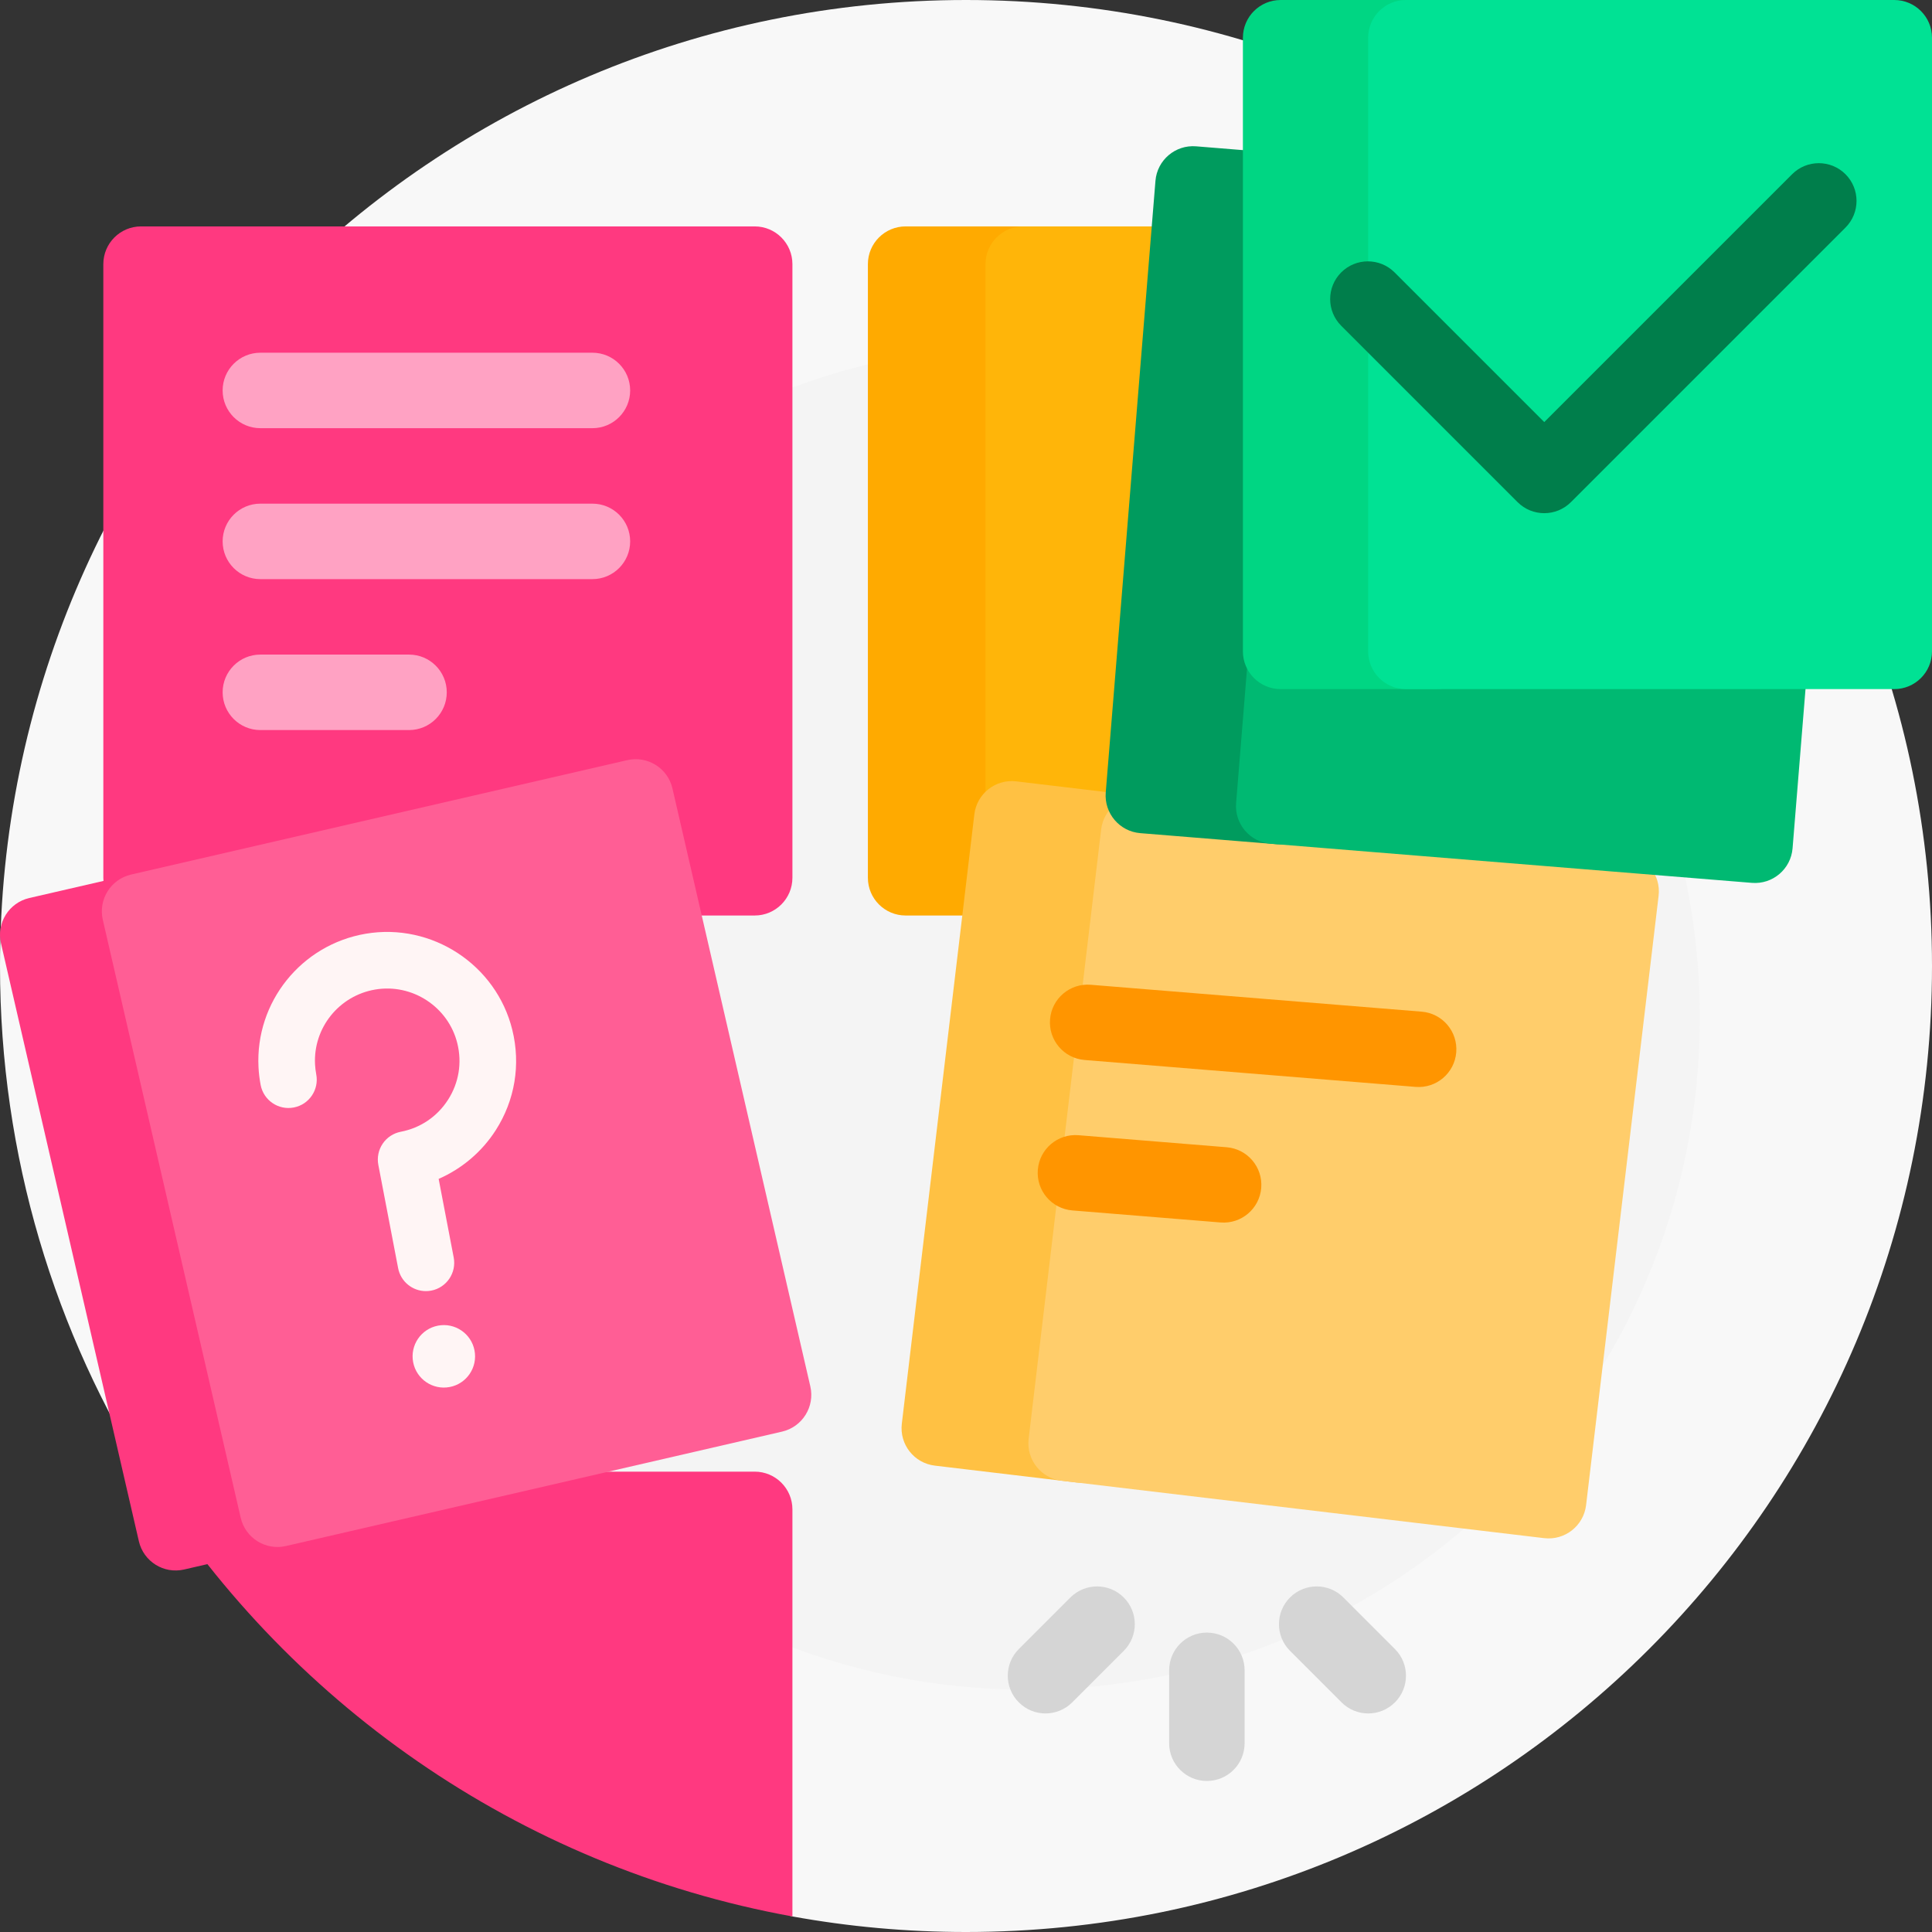 <svg width="182" height="182" viewBox="0 0 182 182" fill="none" xmlns="http://www.w3.org/2000/svg">
<rect x="0" y="0" width="182" height="182" fill="#333333" stroke="none"/>
<g clip-path="url(#clip0_265_1170)">
<path d="M182 91C182 141.258 141.258 182 91 182C85.418 182 79.953 181.497 74.648 180.535C73.452 180.318 71.449 177.43 70.269 177.167C47.642 172.115 32.008 159.666 19.203 141.227C18.482 140.188 14.782 140.752 14.104 139.683C5.172 125.605 0 108.906 0 91C0 40.742 40.742 0 91 0C141.258 0 182 40.742 182 91Z" fill="#F8F8F8"/>
<path d="M160.128 95.85C160.128 130.825 131.775 159.177 96.801 159.177C61.827 159.177 33.475 130.825 33.475 95.85C33.475 60.876 61.827 32.524 96.801 32.524C131.775 32.524 160.128 60.876 160.128 95.85Z" fill="#F4F4F4"/>
<path d="M113.691 153.795C115.655 153.795 117.246 155.387 117.246 157.35V164.217C117.246 166.181 115.655 167.772 113.691 167.772C111.728 167.772 110.137 166.181 110.137 164.217V157.35C110.137 155.387 111.728 153.795 113.691 153.795ZM121.523 155.514L126.379 160.37C127.767 161.759 130.018 161.759 131.406 160.37C132.794 158.982 132.794 156.732 131.406 155.343L126.55 150.487C125.162 149.099 122.911 149.099 121.523 150.487C120.135 151.875 120.135 154.126 121.523 155.514ZM95.977 160.37C97.365 161.759 99.615 161.759 101.004 160.37L105.86 155.514C107.248 154.126 107.248 151.875 105.86 150.487C104.472 149.099 102.221 149.099 100.833 150.487L95.977 155.343C94.588 156.732 94.588 158.982 95.977 160.37Z" fill="#D5D5D5"/>
<path d="M74.648 142.188V180.535C48.789 175.843 26.736 160.223 13.447 138.633H71.094C73.057 138.633 74.648 140.224 74.648 142.188ZM71.094 21.328H13.289C11.326 21.328 9.734 22.92 9.734 24.883V82.688C9.734 84.651 11.326 86.243 13.289 86.243H71.094C73.057 86.243 74.648 84.651 74.648 82.688V24.883C74.648 22.92 73.057 21.328 71.094 21.328Z" fill="#FF3980"/>
<path d="M29.651 145.014L17.343 147.852C15.43 148.293 13.522 147.1 13.081 145.187L0.092 88.86C-0.349 86.947 0.844 85.038 2.757 84.597L15.065 81.759C16.978 81.318 18.886 82.511 19.327 84.424L32.316 140.751C32.758 142.664 31.564 144.572 29.651 145.014Z" fill="#FF3980"/>
<path d="M73.67 134.863L26.936 145.64C25.023 146.081 23.115 144.888 22.674 142.975L9.685 86.648C9.244 84.735 10.437 82.826 12.35 82.385L59.084 71.609C60.997 71.167 62.905 72.361 63.346 74.273L76.335 130.6C76.776 132.513 75.583 134.422 73.67 134.863Z" fill="#FF5E95"/>
<path d="M20.973 36.782C20.973 34.818 22.564 33.227 24.527 33.227H55.809C57.772 33.227 59.363 34.818 59.363 36.782C59.363 38.745 57.772 40.336 55.809 40.336H24.527C22.564 40.336 20.973 38.745 20.973 36.782ZM55.809 47.446H24.527C22.564 47.446 20.973 49.037 20.973 51C20.973 52.964 22.564 54.555 24.527 54.555H55.809C57.772 54.555 59.363 52.964 59.363 51C59.363 49.037 57.772 47.446 55.809 47.446ZM38.533 61.664H24.527C22.564 61.664 20.973 63.256 20.973 65.219C20.973 67.182 22.564 68.774 24.527 68.774H38.533C40.496 68.774 42.087 67.182 42.087 65.219C42.087 63.256 40.496 61.664 38.533 61.664Z" fill="#FFA2C3"/>
<path d="M102.277 24.883V82.688C102.277 84.651 100.686 86.243 98.723 86.243H85.313C83.35 86.243 81.758 84.651 81.758 82.688V24.883C81.758 22.92 83.35 21.328 85.313 21.328H98.723C100.685 21.328 102.277 22.92 102.277 24.883Z" fill="#FFAA00"/>
<path d="M146.672 24.883V82.688C146.672 84.651 145.081 86.243 143.118 86.243H96.393C94.43 86.243 92.838 84.651 92.838 82.688V24.883C92.838 22.92 94.43 21.328 96.393 21.328H143.118C145.081 21.328 146.672 22.92 146.672 24.883Z" fill="#FFB509"/>
<path d="M112.212 79.148L105.381 136.548C105.149 138.497 103.381 139.89 101.431 139.658L88.064 138.067C86.114 137.835 84.722 136.067 84.954 134.117L91.785 76.717C92.017 74.768 93.785 73.375 95.735 73.607L109.102 75.198C111.051 75.43 112.444 77.198 112.212 79.148Z" fill="#FFC143"/>
<path d="M156.245 84.388L149.414 141.788C149.182 143.737 147.414 145.13 145.464 144.898L100.011 139.489C98.062 139.257 96.669 137.489 96.901 135.539L103.732 78.139C103.964 76.189 105.732 74.797 107.682 75.029L153.136 80.438C155.085 80.67 156.477 82.439 156.245 84.388Z" fill="#FFCD6B"/>
<path d="M118.811 111.905C118.652 113.862 116.937 115.319 114.98 115.16L101.021 114.026C99.064 113.867 97.607 112.151 97.766 110.195C97.924 108.238 99.64 106.781 101.597 106.94L115.556 108.074C117.513 108.233 118.97 109.948 118.811 111.905ZM133.927 95.302L102.749 92.768C100.792 92.609 99.077 94.066 98.918 96.023C98.759 97.98 100.216 99.695 102.173 99.854L133.351 102.388C135.308 102.547 137.023 101.09 137.182 99.133C137.341 97.176 135.884 95.46 133.927 95.302Z" fill="#FF9500"/>
<path d="M128.839 18.663L124.156 76.279C123.997 78.236 122.282 79.693 120.325 79.534L107.419 78.485C105.463 78.326 104.006 76.611 104.164 74.654L108.847 17.039C109.006 15.082 110.721 13.625 112.678 13.784L125.584 14.833C127.54 14.992 128.997 16.707 128.839 18.663Z" fill="#009B5E"/>
<path d="M173.548 22.298L168.865 79.913C168.706 81.87 166.991 83.327 165.035 83.168L119.7 79.483C117.743 79.324 116.286 77.609 116.445 75.652L121.127 18.037C121.286 16.08 123.002 14.623 124.958 14.782L170.293 18.467C172.25 18.626 173.707 20.341 173.548 22.298Z" fill="#00B972"/>
<path d="M138.856 3.555V61.36C138.856 63.323 137.265 64.915 135.302 64.915H120.64C118.677 64.915 117.085 63.323 117.085 61.36V3.555C117.085 1.592 118.677 0 120.64 0H135.302C137.265 0 138.856 1.592 138.856 3.555Z" fill="#00D683"/>
<path d="M182 3.555V61.36C182 63.323 180.409 64.915 178.445 64.915H132.438C130.475 64.915 128.884 63.323 128.884 61.36V3.555C128.884 1.591 130.475 0 132.438 0H178.445C180.409 0 182 1.591 182 3.555Z" fill="#00E294"/>
<path d="M173.849 21.44L147.987 47.302C147.292 47.996 146.383 48.343 145.473 48.343C144.563 48.343 143.654 47.996 142.96 47.302L126.346 30.688C124.958 29.3 124.958 27.049 126.346 25.661C127.734 24.273 129.984 24.273 131.373 25.661L145.473 39.762L168.823 16.412C170.211 15.024 172.461 15.024 173.85 16.412C175.238 17.801 175.238 20.052 173.849 21.44Z" fill="#007E4B"/>
<path d="M44.701 127.217C45.007 128.814 43.961 130.356 42.364 130.661C40.768 130.967 39.226 129.921 38.92 128.325C38.614 126.728 39.66 125.186 41.257 124.88C42.853 124.575 44.395 125.621 44.701 127.217ZM48.261 97.017C46.751 90.874 40.679 86.898 34.438 87.963C28.377 88.998 24.041 94.401 24.352 100.53C24.38 101.09 24.448 101.657 24.555 102.212C24.832 103.658 26.229 104.606 27.675 104.329C29.121 104.052 30.068 102.655 29.791 101.209C29.732 100.896 29.693 100.577 29.677 100.261C29.503 96.827 31.936 93.799 35.335 93.219C38.836 92.621 42.237 94.849 43.083 98.291C43.535 100.128 43.224 102.014 42.206 103.601C41.187 105.189 39.607 106.259 37.757 106.614C37.062 106.747 36.449 107.15 36.052 107.735C35.655 108.32 35.507 109.039 35.64 109.734L37.504 119.462C37.748 120.739 38.866 121.627 40.119 121.627C40.286 121.627 40.454 121.611 40.624 121.579C42.07 121.302 43.017 119.905 42.74 118.459L41.322 111.055C43.506 110.099 45.392 108.509 46.694 106.479C48.509 103.649 49.065 100.288 48.261 97.017Z" fill="#FFF5F5"/>
</g>
<defs>
<clipPath id="clip0_265_1170">
<rect width="182" height="182" fill="white"/>
</clipPath>
</defs>
</svg>
